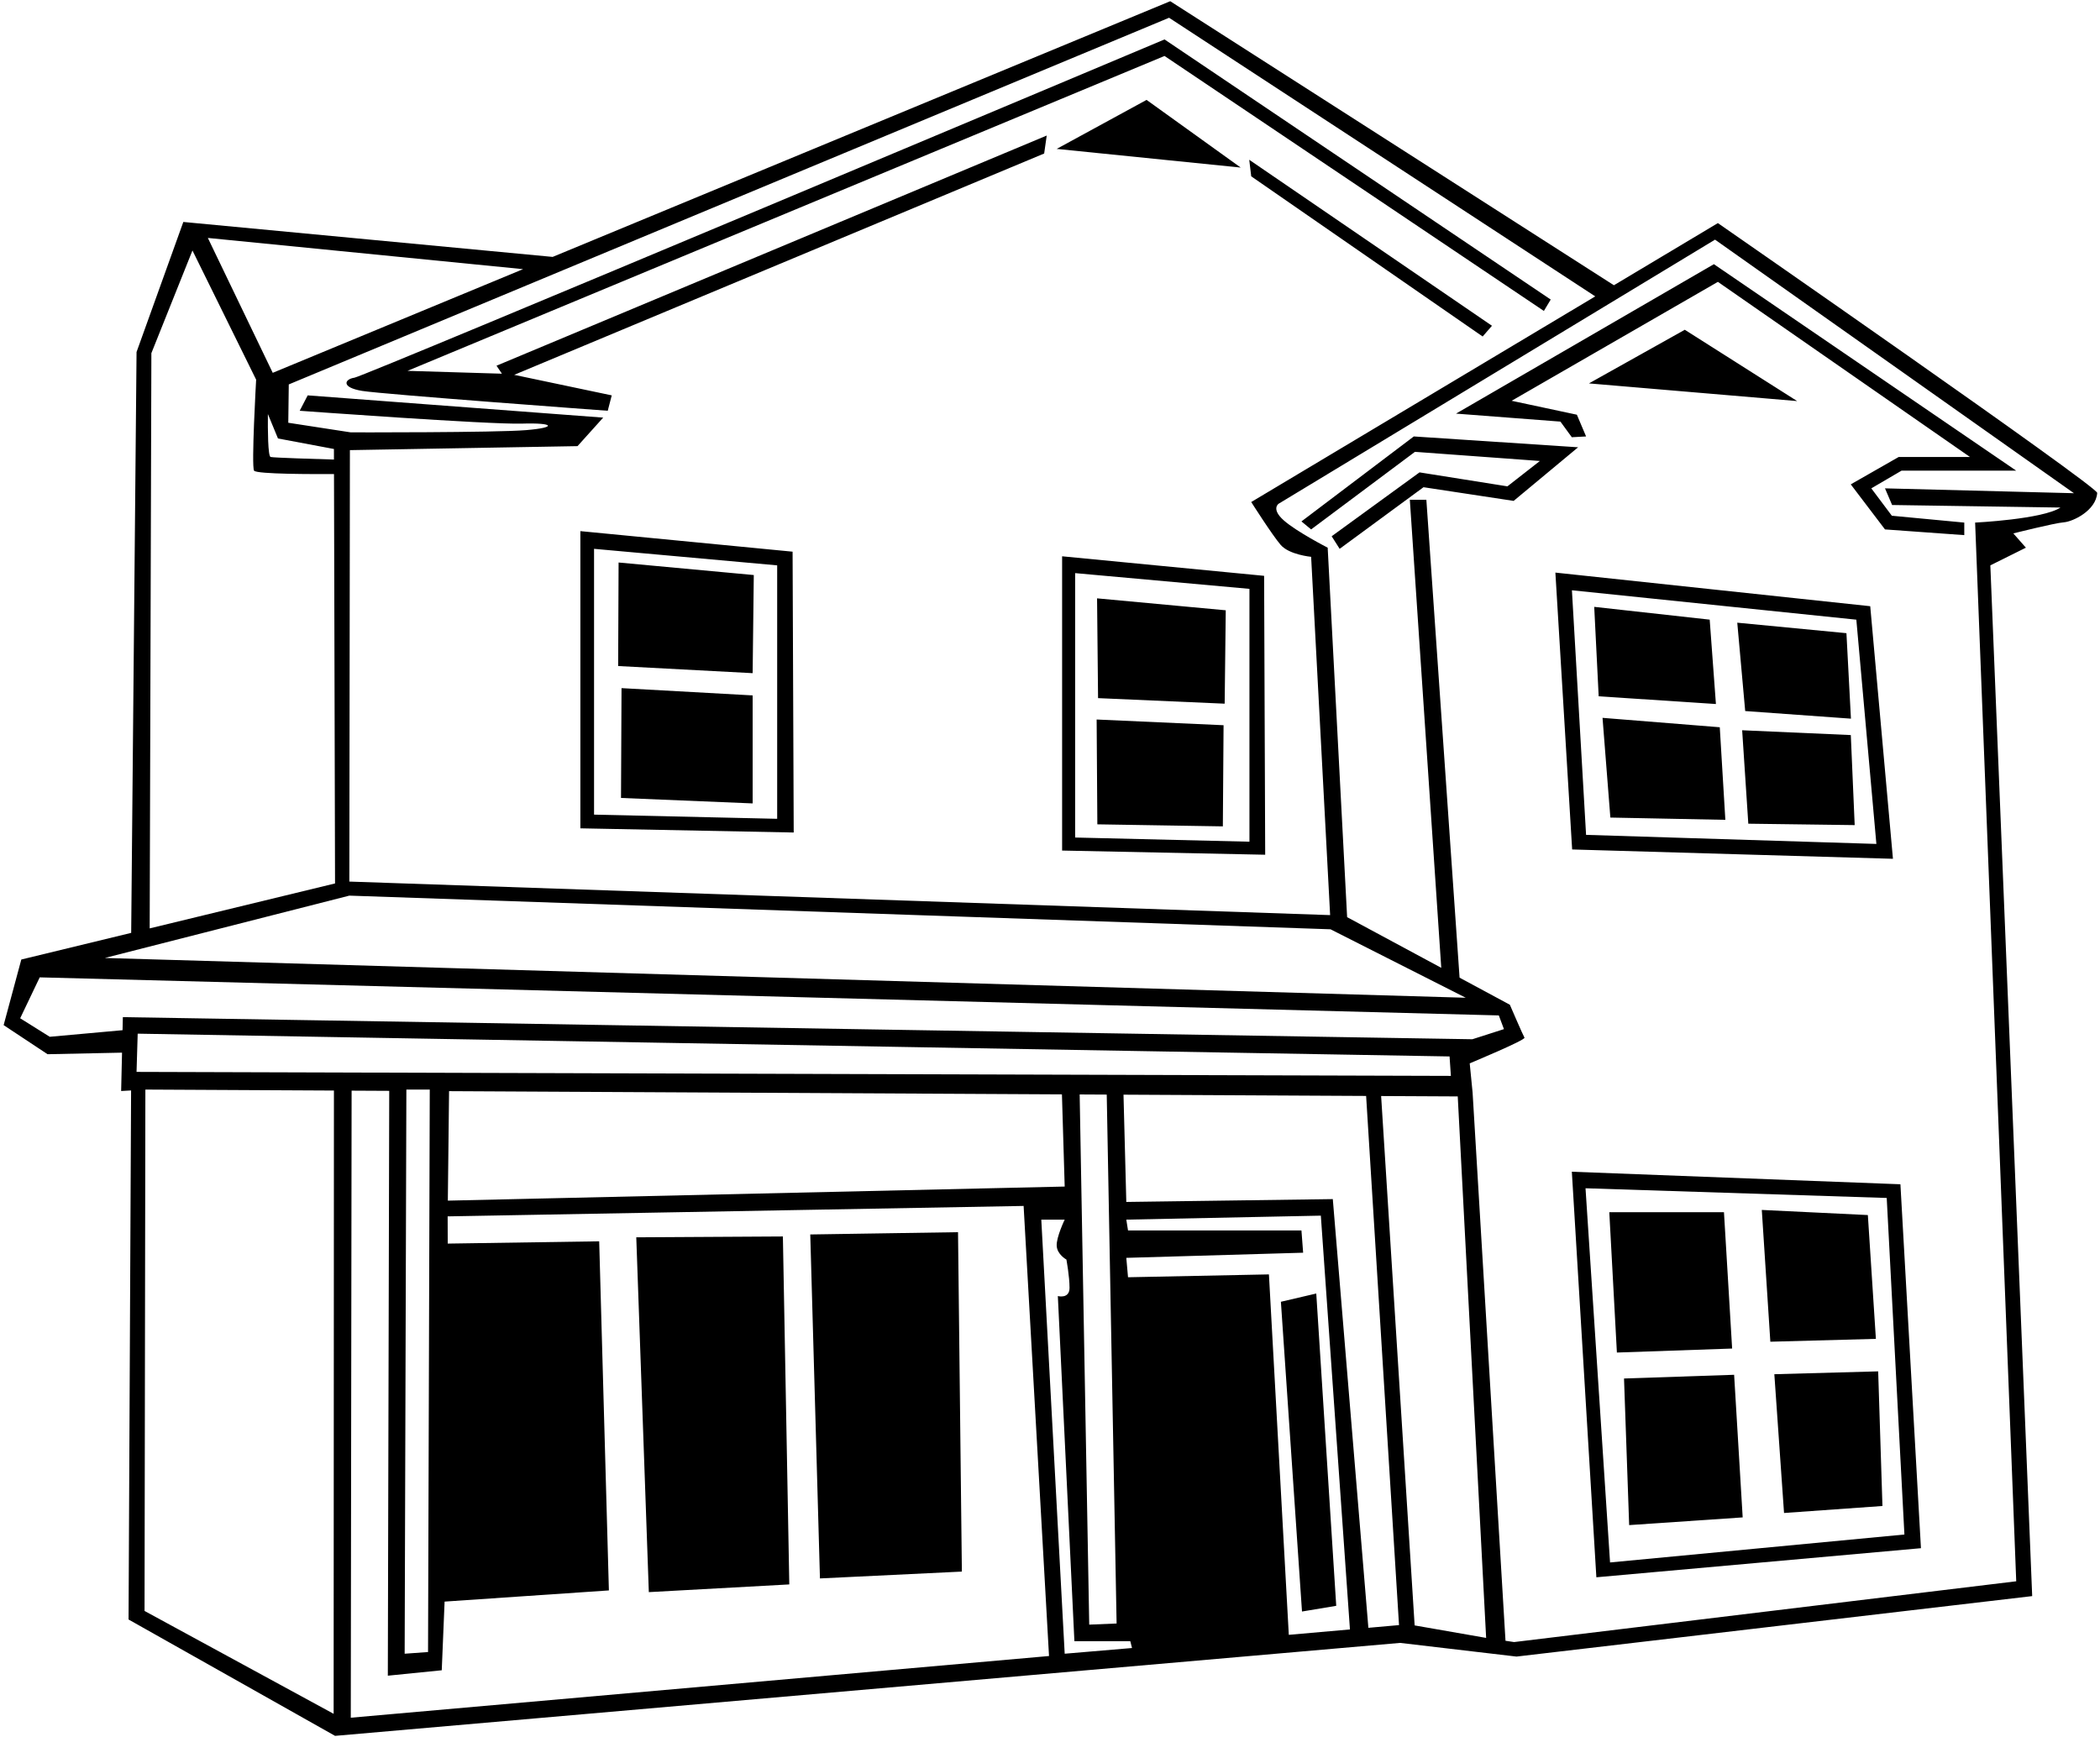 <?xml version="1.0" encoding="UTF-8"?>
<svg xmlns="http://www.w3.org/2000/svg" xmlns:xlink="http://www.w3.org/1999/xlink" width="503pt" height="416pt" viewBox="0 0 503 416" version="1.1">
<g id="surface1">
<path style=" stroke:none;fill-rule:nonzero;fill:rgb(0%,0%,0%);fill-opacity:1;" d="M 139.012 127.227 L 139.012 198.418 L 190.113 199.418 L 189.844 132.148 Z M 186.152 196.137 L 142.289 195.137 L 142.289 131.465 L 186.152 135.426 Z M 180.277 161.25 L 148.062 159.543 L 148.168 134.742 L 180.551 137.746 Z M 148.871 164.836 L 180.277 166.578 L 180.277 192.449 L 148.746 191.141 Z M 254.402 203.742 L 303.043 204.742 L 302.785 137.934 L 254.402 133.254 Z M 257.523 137.285 L 299.273 141.055 L 299.273 201.621 L 257.523 200.621 Z M 262.773 143.328 L 293.598 146.188 L 293.336 168.559 L 263.012 167.23 Z M 262.672 172.352 L 293.074 173.719 L 292.902 197.949 L 262.84 197.461 Z M 453.406 205.715 L 447.965 145.211 L 372.551 137.16 L 376.566 203.48 Z M 444.637 148.438 L 449.438 202.156 L 379.902 199.984 L 376.512 141.395 Z M 382.922 166.793 L 381.855 145.367 L 409.512 148.43 L 411.004 168.641 Z M 383.844 171.953 L 411.926 174.207 L 413.262 196.383 L 385.719 195.84 Z M 418.016 170.324 L 416.117 149.16 L 442.266 151.672 L 443.344 172.148 Z M 443.312 176.078 L 444.242 197.645 L 418.762 197.309 L 417.289 174.926 Z M 376.492 280.676 L 382.367 377.824 L 460.113 370.855 L 455.195 283.68 Z M 385.645 374.27 L 379.77 284.637 L 451.914 286.961 L 456.152 367.578 Z M 414.887 323.031 L 387.285 323.988 L 385.465 290.371 L 412.93 290.371 Z M 449.32 320.711 L 424.039 321.395 L 421.992 289.828 L 447.395 291.055 Z M 449.867 328.496 L 450.891 360.746 L 427.32 362.422 L 424.996 329.18 Z M 415.363 329.316 L 417.414 363.477 L 390.223 365.324 L 388.992 330.207 Z M 84.902 90.473 C 87.293 90.129 278.93 9.445 278.93 9.445 L 371.434 71.754 L 369.797 74.484 L 278.93 13.406 L 97.609 88.832 L 120.223 89.516 L 118.926 87.602 L 250.715 32.469 L 250.102 36.773 L 123.16 89.789 L 146.527 94.707 L 145.57 98.395 C 145.57 98.395 91.863 94.465 86.746 93.637 C 81.625 92.809 82.512 90.812 84.902 90.473 Z M 297.176 40.137 L 253.102 35.668 L 274.629 23.93 Z M 299.223 38.273 L 357.363 78.035 L 355.129 80.605 L 299.699 42.238 Z M 377.996 107.141 L 362.555 119.984 L 340.965 116.707 L 320.879 131.465 L 318.965 128.457 L 340.008 113.152 L 361.062 116.5 L 368.84 110.422 L 338.914 108.234 L 314.047 126.816 L 311.727 124.902 L 338.641 104.547 Z M 403.547 78.992 L 430.465 96.074 L 380.59 91.84 Z M 410.516 63.281 L 482.93 112.742 L 455.465 112.742 L 448.223 116.98 L 453.141 123.539 L 470.492 125.18 L 470.492 128.184 L 451.5 126.816 L 443.301 116.023 L 454.781 109.465 L 471.859 109.465 L 411.473 67.516 L 362.074 96.004 L 377.699 99.34 L 379.906 104.547 L 376.488 104.734 L 373.758 100.992 L 348.754 99.078 Z M 187.52 296.184 L 189.055 379.531 L 155.41 381.379 L 152.402 296.387 Z M 229.469 295.156 L 230.391 376.457 L 196.398 378.098 L 194.078 295.703 Z M 315.277 309.848 L 320.059 384.656 L 311.859 386.023 L 306.805 311.828 Z M 411.473 53.441 L 386.57 68.328 L 280.297 0.289 L 132.375 61.539 L 43.91 53.168 L 32.707 84.324 L 31.422 223.461 L 5.105 229.844 L 0.871 245.559 L 11.391 252.527 L 29.23 252.152 L 29.016 261.34 L 31.398 261.203 L 30.793 387.934 L 80.258 415.809 L 335.363 393.539 L 363.242 396.816 L 486.758 382.332 L 476.734 135.426 L 485.25 131.191 L 482.242 127.773 C 482.242 127.773 492.152 125.273 494.32 125.117 C 496.492 124.965 502.059 122.309 502.328 118.07 C 502.43 116.539 411.473 53.441 411.473 53.441 Z M 280.023 4.254 L 382.102 70.996 L 299.699 120.258 C 299.699 120.258 304.688 128.117 306.738 130.508 C 308.785 132.898 314.047 133.379 314.047 133.379 L 318.598 219.207 L 83.676 211.172 L 83.809 107.824 L 138.328 106.867 L 144.477 100.035 L 73.699 94.707 L 71.785 98.395 C 71.785 98.395 117.145 101.715 125.008 101.473 C 132.867 101.227 133.41 102.418 126.031 103.031 C 118.652 103.648 84.012 103.57 84.012 103.57 L 69.051 101.266 L 69.168 92.086 Z M 79.988 110.082 C 76.016 109.969 65.555 109.648 64.816 109.465 C 64.164 109.301 64.133 102.844 64.164 99.176 L 66.582 105.031 L 79.984 107.551 Z M 125.289 64.473 L 65.328 89.305 L 49.785 56.996 Z M 36.258 84.598 L 46.098 60 L 61.352 90.949 C 61.352 90.949 60.172 111.719 60.855 112.742 C 61.43 113.609 75.609 113.582 80 113.551 L 80.25 211.621 L 35.852 222.387 Z M 83.672 214.539 L 318.691 222.602 L 351.078 239 L 25.109 229.473 Z M 29.426 243.645 L 29.355 246.773 L 11.914 248.352 L 4.832 243.918 L 9.512 234.117 L 359.004 243.234 L 360.23 246.516 L 352.668 248.941 Z M 79.914 410.527 L 34.621 385.887 L 34.82 261.008 L 35.027 260.996 L 79.984 261.23 Z M 32.707 256.762 L 32.98 247.605 L 347.203 253.062 L 347.523 257.719 Z M 267.453 388.895 L 260.895 389.164 L 258.605 262.164 L 265.09 262.199 Z M 255.02 284.227 L 107.266 287.602 L 107.562 261.375 L 254.359 262.145 Z M 102.938 260.996 L 102.527 395.727 L 96.926 396.133 L 97.336 260.996 Z M 84.02 411.461 L 84.219 261.254 L 93.23 261.301 L 92.895 401.395 L 105.809 400.098 L 106.492 383.648 L 145.844 380.969 L 143.52 297.344 L 107.242 297.891 L 107.223 291.371 L 245.18 288.871 L 251.266 396.684 Z M 255.02 396.133 L 249.414 292.152 L 255.02 292.152 C 255.02 292.152 252.988 296.363 253.105 298.438 C 253.223 300.512 255.43 301.715 255.43 301.715 C 255.43 301.715 256.18 305.746 256.18 308.48 C 256.18 311.215 253.379 310.461 253.379 310.461 L 257.344 393.129 L 270.734 393.129 L 271.145 394.766 Z M 308.699 391.609 L 303.938 305.27 L 270.188 305.953 L 269.777 301.305 L 312.133 300.074 L 311.727 294.746 L 270.188 294.746 L 269.777 292.152 L 316.371 291.195 L 323.344 390.316 Z M 327.758 389.926 L 319.238 287.234 L 269.777 287.914 L 269.105 262.219 L 327.219 262.523 L 335.098 389.277 Z M 338.84 389.352 L 330.812 262.543 L 349.164 262.637 L 355.965 392.344 Z M 451.5 116.98 L 453.207 120.969 L 493.535 121.578 C 489.23 124.398 473.09 125.18 473.09 125.18 L 482.934 378.781 L 362.66 393.34 L 360.602 393.031 L 352.719 261.68 L 352.031 254.715 C 352.031 254.715 365.492 249.109 365.148 248.562 C 364.809 248.016 361.645 240.676 361.645 240.676 L 349.602 234.191 L 341.648 119.711 L 337.688 119.711 L 345.215 231.832 L 322.668 219.695 L 318.012 131.191 C 318.012 131.191 310.555 127.371 307.48 124.637 C 304.402 121.906 306.258 120.668 306.258 120.668 L 410.789 57.406 L 496.762 118.145 L 451.5 116.98 "/>
</g>
</svg>
